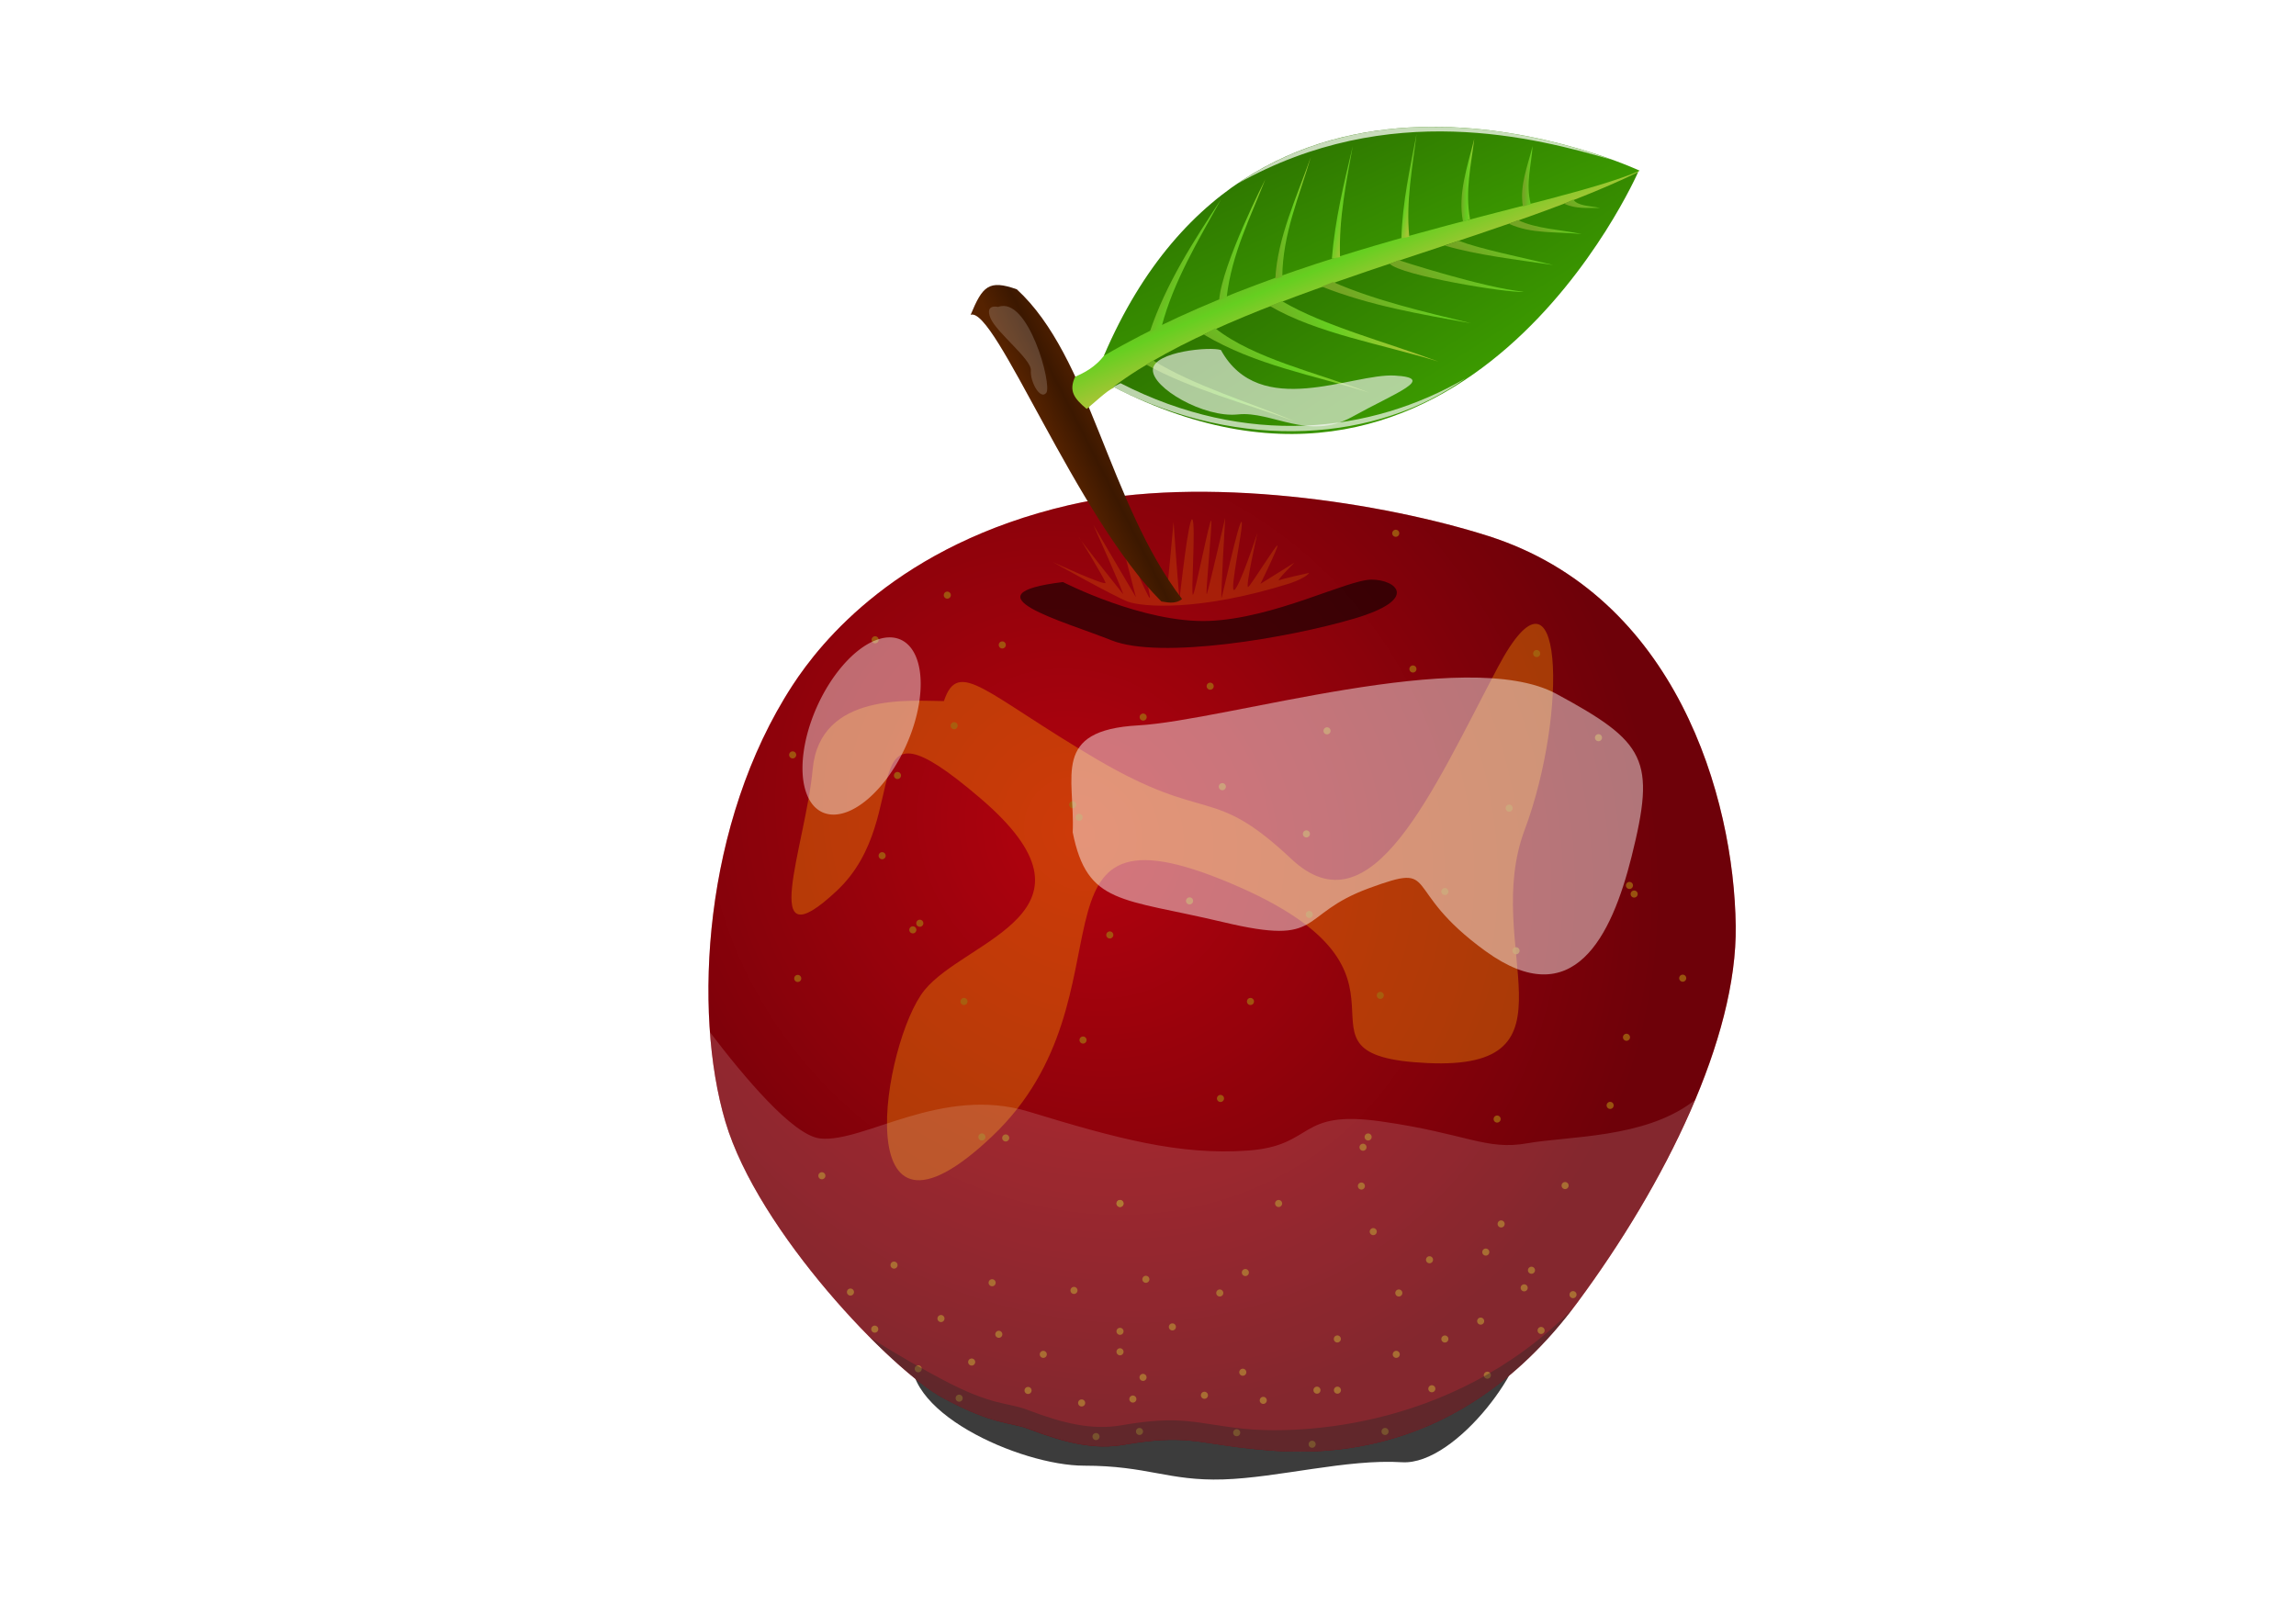 <?xml version="1.0" encoding="UTF-8" standalone="no"?>
<svg
   xmlns:dc="http://purl.org/dc/elements/1.1/"
   xmlns:cc="http://creativecommons.org/ns#"
   xmlns:rdf="http://www.w3.org/1999/02/22-rdf-syntax-ns#"
   xmlns:svg="http://www.w3.org/2000/svg"
   xmlns="http://www.w3.org/2000/svg"
   xmlns:xlink="http://www.w3.org/1999/xlink"
   xmlns:sodipodi="http://sodipodi.sourceforge.net/DTD/sodipodi-0.dtd"
   xmlns:inkscape="http://www.inkscape.org/namespaces/inkscape"
   id="svg2"
   viewBox="0 0 472.441 332.598"
   version="1.1"
   sodipodi:docname="apple.svg"
   width="125mm"
   height="88mm"
   inkscape:version="1.0.2-2 (e86c870879, 2021-01-15)">
  <sodipodi:namedview
     pagecolor="#ffffff"
     bordercolor="#666666"
     borderopacity="1"
     objecttolerance="10"
     gridtolerance="10"
     guidetolerance="10"
     inkscape:pageopacity="0"
     inkscape:pageshadow="2"
     inkscape:window-width="1920"
     inkscape:window-height="1017"
     id="namedview192"
     showgrid="false"
     units="mm"
     inkscape:zoom="1.5795012"
     inkscape:cx="174.72519"
     inkscape:cy="160.88099"
     inkscape:window-x="-8"
     inkscape:window-y="-8"
     inkscape:window-maximized="1"
     inkscape:current-layer="svg2" />
  <defs
     id="defs4">
    <linearGradient
       id="linearGradient4214">
      <stop
         id="stop4216"
         stop-color="#3c9c00"
         offset="0" />
      <stop
         id="stop4218"
         stop-color="#2d7400"
         offset="1" />
    </linearGradient>
    <linearGradient
       id="linearGradient4200">
      <stop
         id="stop4202"
         stop-color="#74a524"
         offset="0" />
      <stop
         id="stop4208"
         stop-color="#65cf20"
         offset=".5" />
      <stop
         id="stop4204"
         stop-color="#a3c534"
         offset="1" />
    </linearGradient>
    <radialGradient
       id="radialGradient3796"
       gradientUnits="userSpaceOnUse"
       cy="668.09"
       cx="563.37"
       gradientTransform="matrix(0.795,0.905,-0.814,0.715,233.4,-92.459)"
       r="105.7">
      <stop
         id="stop3792"
         stop-opacity="0"
         offset="0" />
      <stop
         id="stop3794"
         stop-opacity=".387"
         offset="1" />
    </radialGradient>
    <filter
       id="filter3834"
       width="1.065"
       y="-0.159"
       x="-0.032"
       height="1.318"
       color-interpolation-filters="sRGB">
      <feGaussianBlur
         id="feGaussianBlur3836"
         stdDeviation="1.943" />
    </filter>
    <filter
       id="filter3856"
       width="1.578"
       y="-0.556"
       x="-0.289"
       height="2.113"
       color-interpolation-filters="sRGB">
      <feGaussianBlur
         id="feGaussianBlur3858"
         stdDeviation="14.168" />
    </filter>
    <filter
       id="filter3866"
       width="1.323"
       y="-0.889"
       x="-0.161"
       height="2.779"
       color-interpolation-filters="sRGB">
      <feGaussianBlur
         id="feGaussianBlur3868"
         stdDeviation="5.209" />
    </filter>
    <filter
       id="filter3918"
       width="1.523"
       y="-0.358"
       x="-0.262"
       height="1.716"
       color-interpolation-filters="sRGB">
      <feGaussianBlur
         id="feGaussianBlur3920"
         stdDeviation="17.091" />
    </filter>
    <filter
       id="filter3956"
       color-interpolation-filters="sRGB">
      <feGaussianBlur
         id="feGaussianBlur3958"
         stdDeviation="0.648" />
    </filter>
    <filter
       id="filter3974"
       width="2.132"
       y="-0.566"
       x="-0.566"
       height="2.132"
       color-interpolation-filters="sRGB">
      <feGaussianBlur
         id="feGaussianBlur3976"
         stdDeviation="1.415" />
    </filter>
    <linearGradient
       id="linearGradient4194"
       x1="558.5"
       gradientUnits="userSpaceOnUse"
       y1="570.61"
       gradientTransform="translate(-418.61,231.93)"
       x2="547.25"
       y2="576.36">
      <stop
         id="stop4188"
         stop-color="#520"
         offset="0" />
      <stop
         id="stop4196"
         stop-color="#3c1800"
         offset=".5" />
      <stop
         id="stop4190"
         stop-color="#520"
         offset="1" />
    </linearGradient>
    <linearGradient
       id="linearGradient4206"
       x1="590.75"
       xlink:href="#linearGradient4200"
       gradientUnits="userSpaceOnUse"
       y1="544.61"
       gradientTransform="translate(-418.61,231.93)"
       x2="596.5"
       y2="558.61" />
    <linearGradient
       id="linearGradient4220"
       x1="649"
       xlink:href="#linearGradient4214"
       gradientUnits="userSpaceOnUse"
       y1="564.11"
       gradientTransform="translate(-418.61,231.93)"
       x2="625.25"
       y2="526.61" />
    <linearGradient
       id="linearGradient4222"
       x1="630.91"
       xlink:href="#linearGradient4214"
       gradientUnits="userSpaceOnUse"
       y1="548.97"
       gradientTransform="translate(-418.61,231.93)"
       x2="613.66"
       y2="511.72" />
    <filter
       id="filter4237"
       width="1.034"
       y="-0.106"
       x="-0.017"
       height="1.211"
       color-interpolation-filters="sRGB">
      <feGaussianBlur
         id="feGaussianBlur4239"
         stdDeviation="0.46" />
    </filter>
    <linearGradient
       id="linearGradient4257"
       x1="634.38"
       xlink:href="#linearGradient4200"
       gradientUnits="userSpaceOnUse"
       y1="528.8"
       gradientTransform="translate(-418.61,231.93)"
       x2="637.12"
       y2="528.86" />
    <linearGradient
       id="linearGradient4259"
       x1="647.38"
       xlink:href="#linearGradient4200"
       gradientUnits="userSpaceOnUse"
       y1="528.05"
       gradientTransform="translate(-418.61,231.93)"
       x2="650.38"
       y2="528.11" />
    <linearGradient
       id="linearGradient4261"
       x1="622.25"
       xlink:href="#linearGradient4200"
       gradientUnits="userSpaceOnUse"
       y1="529.49"
       gradientTransform="translate(-418.61,231.93)"
       x2="625.25"
       y2="530.11" />
    <linearGradient
       id="linearGradient4263"
       x1="607.94"
       xlink:href="#linearGradient4200"
       gradientUnits="userSpaceOnUse"
       y1="532.42"
       gradientTransform="translate(-418.61,231.93)"
       x2="612.12"
       y2="533.36" />
    <linearGradient
       id="linearGradient4265"
       x1="595.88"
       xlink:href="#linearGradient4200"
       gradientUnits="userSpaceOnUse"
       y1="536.74"
       gradientTransform="translate(-418.61,231.93)"
       x2="603.5"
       y2="536.74" />
    <linearGradient
       id="linearGradient4267"
       x1="584.5"
       xlink:href="#linearGradient4200"
       gradientUnits="userSpaceOnUse"
       y1="541.36"
       gradientTransform="translate(-418.61,231.93)"
       x2="593.38"
       y2="542.67" />
    <linearGradient
       id="linearGradient4269"
       x1="574.5"
       xlink:href="#linearGradient4200"
       gradientUnits="userSpaceOnUse"
       y1="544.92"
       gradientTransform="translate(-418.61,231.93)"
       x2="582.44"
       y2="548.63" />
    <linearGradient
       id="linearGradient4287"
       x1="657.56"
       xlink:href="#linearGradient4200"
       gradientUnits="userSpaceOnUse"
       y1="534.55"
       gradientTransform="translate(-418.61,231.93)"
       x2="662.69"
       y2="526.49" />
    <linearGradient
       id="linearGradient4289"
       x1="651.06"
       xlink:href="#linearGradient4200"
       gradientUnits="userSpaceOnUse"
       y1="539.49"
       gradientTransform="translate(-418.61,231.93)"
       x2="653.94"
       y2="533.92" />
    <linearGradient
       id="linearGradient4291"
       x1="638.19"
       xlink:href="#linearGradient4200"
       gradientUnits="userSpaceOnUse"
       y1="545.05"
       gradientTransform="translate(-418.61,231.93)"
       x2="645.94"
       y2="533.05" />
    <linearGradient
       id="linearGradient4293"
       x1="627.69"
       xlink:href="#linearGradient4200"
       gradientUnits="userSpaceOnUse"
       y1="550.74"
       gradientTransform="translate(-418.61,231.93)"
       x2="640.95"
       y2="534.49" />
    <linearGradient
       id="linearGradient4295"
       x1="614.44"
       xlink:href="#linearGradient4200"
       gradientUnits="userSpaceOnUse"
       y1="554.86"
       gradientTransform="translate(-418.61,231.93)"
       x2="624.5"
       y2="541.36" />
    <linearGradient
       id="linearGradient4297"
       x1="595.38"
       xlink:href="#linearGradient4200"
       gradientUnits="userSpaceOnUse"
       y1="559.92"
       gradientTransform="translate(-418.61,231.93)"
       x2="614.06"
       y2="548.67" />
    <linearGradient
       id="linearGradient4299"
       x1="582.12"
       xlink:href="#linearGradient4200"
       gradientUnits="userSpaceOnUse"
       y1="565.74"
       gradientTransform="translate(-418.61,231.93)"
       x2="597.94"
       y2="549.86" />
    <linearGradient
       id="linearGradient4301"
       x1="569.62"
       xlink:href="#linearGradient4200"
       gradientUnits="userSpaceOnUse"
       y1="571.92"
       gradientTransform="translate(-418.61,231.93)"
       x2="596.69"
       y2="557.55" />
    <filter
       id="filter4340"
       width="1.412"
       y="-0.69"
       x="-0.206"
       height="2.38"
       color-interpolation-filters="sRGB">
      <feGaussianBlur
         id="feGaussianBlur4342"
         stdDeviation="4.582" />
    </filter>
    <filter
       id="filter4370"
       width="1.17"
       y="-0.531"
       x="-0.085"
       height="2.062"
       color-interpolation-filters="sRGB">
      <feGaussianBlur
         id="feGaussianBlur4372"
         stdDeviation="3.502" />
    </filter>
    <filter
       id="filter4380"
       y="-0.226"
       width="1.689"
       x="-0.344"
       height="1.453">
      <feGaussianBlur
         id="feGaussianBlur4382"
         stdDeviation="1.721" />
    </filter>
    <filter
       id="filter4484"
       y="-0.111"
       width="1.034"
       x="-0.017"
       height="1.223">
      <feGaussianBlur
         id="feGaussianBlur4486"
         stdDeviation="0.541" />
    </filter>
    <filter
       id="filter4498"
       y="-0.439"
       width="2.317"
       x="-0.659"
       height="1.878">
      <feGaussianBlur
         id="feGaussianBlur4500"
         stdDeviation="6.672" />
    </filter>
    <filter
       id="filter3821-8"
       width="1.125"
       y="-0.147"
       x="-0.063"
       height="1.294"
       color-interpolation-filters="sRGB">
      <feGaussianBlur
         id="feGaussianBlur3823-6"
         stdDeviation="5.287" />
    </filter>
  </defs>
  <g
     id="layer1"
     transform="translate(84.837,-723.496)">
    <path
       id="path4344"
       filter="url(#filter4370)"
       fill-opacity="0.762"
       d="m 163.34,1014.9 c -2.121,-1.061 -7.425,-4.596 -25.456,-1.414 -18.031,3.182 -32.307,-20.948 -34.782,-12.462 -3.72,12.754 22.054,24.13 35.136,24.13 13.081,0 17.324,3.182 28.638,2.828 11.314,-0.354 25.456,-4.243 36.77,-3.535 11.314,0.707 27.065,-21.374 24.59,-27.385 -2.475,-6.01 -57.47,15.718 -64.895,17.839 z" />
    <path
       id="path3018"
       fill="#b3020e"
       d="m 135.14,827.45 c -35.092,8.16 -51.052,28.093 -56.922,37.123 -18.385,28.284 -20.506,67.175 -13.789,89.803 6.718,22.627 34.295,51.265 44.901,56.922 10.607,5.657 13.472,4.762 17.678,6.364 7.425,2.828 13.368,4.244 19.445,3.182 12.367,-2.161 15.203,-0.354 25.102,0.707 9.899,1.061 42.073,5.303 68.236,-30.052 17.995,-24.317 32.835,-54.316 32.527,-77.428 -0.354,-26.516 -12.255,-67.936 -50.912,-80.257 -20.991,-6.69 -58.447,-12.833 -86.267,-6.364 z" />
    <path
       id="path3788"
       fill="url(#radialGradient3796)"
       d="m 135.14,827.45 c -35.092,8.16 -51.052,28.093 -56.922,37.123 -18.385,28.284 -20.506,67.175 -13.789,89.803 6.718,22.627 34.295,51.265 44.901,56.922 10.607,5.657 13.472,4.762 17.678,6.364 7.425,2.828 13.368,4.244 19.445,3.182 12.367,-2.161 15.203,-0.354 25.102,0.707 9.899,1.061 42.073,5.303 68.236,-30.052 17.995,-24.317 32.835,-54.316 32.527,-77.428 -0.354,-26.516 -12.255,-67.936 -50.912,-80.257 -20.991,-6.69 -58.447,-12.833 -86.267,-6.364 z"
       style="fill:url(#radialGradient3796)" />
    <path
       id="path3860"
       filter="url(#filter3866)"
       fill-opacity="0.565"
       d="m 133.89,843.29 c 0,0 16.5,8.5 30,8 13.5,-0.5 28.5,-8.5 33.5,-8.5 5,0 10,4 -3.5,8 -13.5,4 -40,8.5 -50,4.5 -10,-4 -30.5,-9.5 -10,-12 z" />
    <path
       id="path3900"
       filter="url(#filter3918)"
       fill-opacity="0.35"
       fill="#ffa500"
       d="m 109.39,867.79 c -6.5,0 -25.5,-2 -27,14 -1.5,16 -11.5,40.5 5,25 16.5,-15.5 2,-42.5 29.5,-19 27.5,23.5 -3,29 -11.5,39.5 -8.5,10.5 -16.5,59 14,30 30.5,-29 4,-71 49,-52 45,19 8,35.5 40.5,37 32.5,1.5 11,-24 20,-48 9,-24 8,-59 -5.5,-33.5 -13.5,25.5 -26,55 -42.5,39.5 -16.5,-15.5 -17,-7 -40,-20.5 -23,-13.5 -28.5,-21 -31.5,-12 z" />
    <path
       id="path3922"
       filter="url(#filter3956)"
       fill-opacity="0.197"
       fill="#ff9700"
       d="m 146.27,845.79 c -0.125,-0.875 -6.125,-14.25 -6.125,-14.25 l 8.75,14.875 -3.75,-14.5 c 0,0 6.375,15.25 6.625,14.625 0.25,-0.625 -3.625,-15.375 -2.625,-14.625 1,0.75 5.875,15.875 6,14.875 0.125,-1 1.5,-15.875 1.5,-15.875 0,0 1.125,16.5 1.25,15.625 0.125,-0.875 1.875,-17.125 2.625,-16.125 0.75,1 -0.375,16 0.125,15.5 0.5,-0.5 3.5,-16.125 3.75,-15.25 0.25,0.875 -1.375,16.5 -0.875,15 0.5,-1.5 3.75,-15.625 3.75,-15.625 0,0 -1,17.125 -0.75,16.5 0.25,-0.625 3.625,-16.25 4.125,-15.625 0.5,0.625 -2.625,14.625 -1.5,14 1.125,-0.625 4.75,-11.75 4.75,-11.75 0,0 -2.625,11.75 -1.875,11.125 0.75,-0.625 5.875,-9 6,-8.5 0.125,0.5 -3.5,7.875 -3.5,7.875 l 7,-4.375 c 0,0 -4,4 -3.125,3.625 0.875,-0.375 6.125,-1.5 6.125,-1.5 0,0 -0.379,0.895 -3.875,2.125 -18.809,5.918 -30.625,4.875 -33.5,3.75 -2.875,-1.125 -15.375,-8.125 -15.375,-8.125 0,0 11.125,5.125 10.875,4.25 -0.25,-0.875 -5.75,-10 -5.5,-9.375 0.25,0.625 9.125,11.75 9.125,11.75 z" />
    <path
       id="path4384"
       d="m 517.5,698.86 a 3,3 0 1 1 -6,0 3,3 0 1 1 6,0 z"
       fill-opacity="0.812"
       transform="matrix(0.242,0,0,0.242,106.85,688.88)"
       filter="url(#filter3974)"
       fill="#a36610" />
    <path
       id="path4386"
       d="m 517.5,698.86 a 3,3 0 1 1 -6,0 3,3 0 1 1 6,0 z"
       fill-opacity="0.812"
       transform="matrix(0.242,0,0,0.242,119.57,706.2)"
       filter="url(#filter3974)"
       fill="#a36610" />
    <path
       id="path4388"
       d="m 517.5,698.86 a 3,3 0 1 1 -6,0 3,3 0 1 1 6,0 z"
       fill-opacity="0.812"
       transform="matrix(0.242,0,0,0.242,125.94,736.61)"
       filter="url(#filter3974)"
       fill="#a36610" />
    <path
       id="path4603"
       d="m 517.5,698.86 a 3,3 0 1 1 -6,0 3,3 0 1 1 6,0 z"
       fill-opacity="0.812"
       transform="matrix(0.242,0,0,0.242,121.97,781.88)"
       filter="url(#filter3974)"
       fill="#a36610" />
    <path
       id="path4605"
       d="m 517.5,698.86 a 3,3 0 1 1 -6,0 3,3 0 1 1 6,0 z"
       fill-opacity="0.812"
       transform="matrix(0.242,0,0,0.242,60.65,851.62)"
       filter="url(#filter3974)"
       fill="#a36610" />
    <path
       id="path4607"
       d="m 517.5,698.86 a 3,3 0 1 1 -6,0 3,3 0 1 1 6,0 z"
       fill-opacity="0.812"
       transform="matrix(0.242,0,0,0.242,45.124,849.25)"
       filter="url(#filter3974)"
       fill="#a36610" />
    <path
       id="path4609"
       d="m 517.5,698.86 a 3,3 0 1 1 -6,0 3,3 0 1 1 6,0 z"
       fill-opacity="0.812"
       transform="matrix(0.242,0,0,0.242,16.176,850.04)"
       filter="url(#filter3974)"
       fill="#a36610" />
    <path
       id="path4611"
       d="m 517.5,698.86 a 3,3 0 1 1 -6,0 3,3 0 1 1 6,0 z"
       fill-opacity="0.812"
       transform="matrix(0.242,0,0,0.242,25.124,848.99)"
       filter="url(#filter3974)"
       fill="#a36610" />
    <path
       id="path4613"
       d="m 517.5,698.86 a 3,3 0 1 1 -6,0 3,3 0 1 1 6,0 z"
       fill-opacity="0.812"
       transform="matrix(0.242,0,0,0.242,75.65,848.99)"
       filter="url(#filter3974)"
       fill="#a36610" />
    <path
       id="path4615"
       d="m 517.5,698.86 a 3,3 0 1 1 -6,0 3,3 0 1 1 6,0 z"
       fill-opacity="0.812"
       transform="matrix(0.242,0,0,0.242,96.703,837.41)"
       filter="url(#filter3974)"
       fill="#a36610" />
    <path
       id="path4617"
       d="m 517.5,698.86 a 3,3 0 1 1 -6,0 3,3 0 1 1 6,0 z"
       fill-opacity="0.812"
       transform="matrix(0.242,0,0,0.242,107.76,828.2)"
       filter="url(#filter3974)"
       fill="#a36610" />
    <path
       id="path4619"
       d="m 517.5,698.86 a 3,3 0 1 1 -6,0 3,3 0 1 1 6,0 z"
       fill-opacity="0.812"
       transform="matrix(0.242,0,0,0.242,114.33,820.83)"
       filter="url(#filter3974)"
       fill="#a36610" />
    <path
       id="path4621"
       d="m 517.5,698.86 a 3,3 0 1 1 -6,0 3,3 0 1 1 6,0 z"
       fill-opacity="0.812"
       transform="matrix(0.242,0,0,0.242,-11.982,842.14)"
       filter="url(#filter3974)"
       fill="#a36610" />
    <path
       id="path4623"
       d="m 517.5,698.86 a 3,3 0 1 1 -6,0 3,3 0 1 1 6,0 z"
       fill-opacity="0.812"
       transform="matrix(0.242,0,0,0.242,-20.403,836.09)"
       filter="url(#filter3974)"
       fill="#a36610" />
    <path
       id="path4625"
       d="m 517.5,698.86 a 3,3 0 1 1 -6,0 3,3 0 1 1 6,0 z"
       fill-opacity="0.812"
       transform="matrix(0.242,0,0,0.242,-29.35,827.93)"
       filter="url(#filter3974)"
       fill="#a36610" />
    <path
       id="path4627"
       d="m 517.5,698.86 a 3,3 0 1 1 -6,0 3,3 0 1 1 6,0 z"
       fill-opacity="0.812"
       transform="matrix(0.242,0,0,0.242,-34.35,820.3)"
       filter="url(#filter3974)"
       fill="#a36610" />
    <path
       id="path4629"
       d="m 517.5,698.86 a 3,3 0 1 1 -6,0 3,3 0 1 1 6,0 z"
       fill-opacity="0.812"
       transform="matrix(0.242,0,0,0.242,-3.824,828.99)"
       filter="url(#filter3974)"
       fill="#a36610" />
    <path
       id="path4390"
       d="m 517.5,698.86 a 3,3 0 1 1 -6,0 3,3 0 1 1 6,0 z"
       fill-opacity="0.812"
       transform="matrix(0.242,0,0,0.242,26.439,817.67)"
       filter="url(#filter3974)"
       fill="#a36610" />
    <path
       id="path4392"
       d="m 517.5,698.86 a 3,3 0 1 1 -6,0 3,3 0 1 1 6,0 z"
       fill-opacity="0.812"
       transform="matrix(0.242,0,0,0.242,105.78,815.81)"
       filter="url(#filter3974)"
       fill="#a36610" />
    <path
       id="path4394"
       d="m 517.5,698.86 a 3,3 0 1 1 -6,0 3,3 0 1 1 6,0 z"
       fill-opacity="0.812"
       transform="matrix(0.242,0,0,0.242,85.279,840.2)"
       filter="url(#filter3974)"
       fill="#a36610" />
    <path
       id="path4396"
       d="m 517.5,698.86 a 3,3 0 1 1 -6,0 3,3 0 1 1 6,0 z"
       fill-opacity="0.812"
       transform="matrix(0.242,0,0,0.242,81.389,692.06)"
       filter="url(#filter3974)"
       fill="#a36610" />
    <path
       id="path4398"
       d="m 517.5,698.86 a 3,3 0 1 1 -6,0 3,3 0 1 1 6,0 z"
       fill-opacity="0.812"
       transform="matrix(0.242,0,0,0.242,63.712,704.79)"
       filter="url(#filter3974)"
       fill="#a36610" />
    <path
       id="path4400"
       d="m 517.5,698.86 a 3,3 0 1 1 -6,0 3,3 0 1 1 6,0 z"
       fill-opacity="0.812"
       transform="matrix(0.242,0,0,0.242,39.67,695.6)"
       filter="url(#filter3974)"
       fill="#a36610" />
    <path
       id="path4402"
       d="m 517.5,698.86 a 3,3 0 1 1 -6,0 3,3 0 1 1 6,0 z"
       fill-opacity="0.812"
       transform="matrix(0.242,0,0,0.242,25.882,701.96)"
       filter="url(#filter3974)"
       fill="#a36610" />
    <path
       id="path4404"
       d="m 517.5,698.86 a 3,3 0 1 1 -6,0 3,3 0 1 1 6,0 z"
       fill-opacity="0.812"
       transform="matrix(0.242,0,0,0.242,-3.11,687.11)"
       filter="url(#filter3974)"
       fill="#a36610" />
    <path
       id="path4406"
       d="m 517.5,698.86 a 3,3 0 1 1 -6,0 3,3 0 1 1 6,0 z"
       fill-opacity="0.812"
       transform="matrix(0.242,0,0,0.242,-14.423,676.86)"
       filter="url(#filter3974)"
       fill="#a36610" />
    <path
       id="path4408"
       d="m 517.5,698.86 a 3,3 0 1 1 -6,0 3,3 0 1 1 6,0 z"
       fill-opacity="0.812"
       transform="matrix(0.242,0,0,0.242,-29.273,686.05)"
       filter="url(#filter3974)"
       fill="#a36610" />
    <path
       id="path4410"
       d="m 517.5,698.86 a 3,3 0 1 1 -6,0 3,3 0 1 1 6,0 z"
       fill-opacity="0.812"
       transform="matrix(0.242,0,0,0.242,-46.243,709.74)"
       filter="url(#filter3974)"
       fill="#a36610" />
    <path
       id="path4515"
       d="m 517.5,698.86 a 3,3 0 1 1 -6,0 3,3 0 1 1 6,0 z"
       fill-opacity="0.812"
       transform="matrix(0.242,0,0,0.242,-45.199,755.75)"
       filter="url(#filter3974)"
       fill="#a36610" />
    <path
       id="path4517"
       d="m 517.5,698.86 a 3,3 0 1 1 -6,0 3,3 0 1 1 6,0 z"
       fill-opacity="0.812"
       transform="matrix(0.242,0,0,0.242,-15.725,825.75)"
       filter="url(#filter3974)"
       fill="#a36610" />
    <path
       id="path4519"
       d="m 517.5,698.86 a 3,3 0 1 1 -6,0 3,3 0 1 1 6,0 z"
       fill-opacity="0.812"
       transform="matrix(0.242,0,0,0.242,-9.409,834.7)"
       filter="url(#filter3974)"
       fill="#a36610" />
    <path
       id="path4521"
       d="m 517.5,698.86 a 3,3 0 1 1 -6,0 3,3 0 1 1 6,0 z"
       fill-opacity="0.812"
       transform="matrix(0.242,0,0,0.242,-5.199,818.38)"
       filter="url(#filter3974)"
       fill="#a36610" />
    <path
       id="path4523"
       d="m 517.5,698.86 a 3,3 0 1 1 -6,0 3,3 0 1 1 6,0 z"
       fill-opacity="0.812"
       transform="matrix(0.242,0,0,0.242,5.328,833.12)"
       filter="url(#filter3974)"
       fill="#a36610" />
    <path
       id="path4525"
       d="m 517.5,698.86 a 3,3 0 1 1 -6,0 3,3 0 1 1 6,0 z"
       fill-opacity="0.812"
       transform="matrix(0.242,0,0,0.242,13.222,843.12)"
       filter="url(#filter3974)"
       fill="#a36610" />
    <path
       id="path4527"
       d="m 517.5,698.86 a 3,3 0 1 1 -6,0 3,3 0 1 1 6,0 z"
       fill-opacity="0.812"
       transform="matrix(0.242,0,0,0.242,21.117,832.59)"
       filter="url(#filter3974)"
       fill="#a36610" />
    <path
       id="path4529"
       d="m 517.5,698.86 a 3,3 0 1 1 -6,0 3,3 0 1 1 6,0 z"
       fill-opacity="0.812"
       transform="matrix(0.242,0,0,0.242,21.117,828.38)"
       filter="url(#filter3974)"
       fill="#a36610" />
    <path
       id="path4531"
       d="m 517.5,698.86 a 3,3 0 1 1 -6,0 3,3 0 1 1 6,0 z"
       fill-opacity="0.812"
       transform="matrix(0.242,0,0,0.242,11.643,819.96)"
       filter="url(#filter3974)"
       fill="#a36610" />
    <path
       id="path4533"
       d="m 517.5,698.86 a 3,3 0 1 1 -6,0 3,3 0 1 1 6,0 z"
       fill-opacity="0.812"
       transform="matrix(0.242,0,0,0.242,25.854,837.86)"
       filter="url(#filter3974)"
       fill="#a36610" />
    <path
       id="path4535"
       d="m 517.5,698.86 a 3,3 0 1 1 -6,0 3,3 0 1 1 6,0 z"
       fill-opacity="0.812"
       transform="matrix(0.242,0,0,0.242,38.486,841.54)"
       filter="url(#filter3974)"
       fill="#a36610" />
    <path
       id="path4537"
       d="m 517.5,698.86 a 3,3 0 1 1 -6,0 3,3 0 1 1 6,0 z"
       fill-opacity="0.812"
       transform="matrix(0.242,0,0,0.242,41.643,820.49)"
       filter="url(#filter3974)"
       fill="#a36610" />
    <path
       id="path4539"
       d="m 517.5,698.86 a 3,3 0 1 1 -6,0 3,3 0 1 1 6,0 z"
       fill-opacity="0.812"
       transform="matrix(0.242,0,0,0.242,46.907,816.28)"
       filter="url(#filter3974)"
       fill="#a36610" />
    <path
       id="path4541"
       d="m 517.5,698.86 a 3,3 0 1 1 -6,0 3,3 0 1 1 6,0 z"
       fill-opacity="0.812"
       transform="matrix(0.242,0,0,0.242,46.38,836.8)"
       filter="url(#filter3974)"
       fill="#a36610" />
    <path
       id="path4543"
       d="m 517.5,698.86 a 3,3 0 1 1 -6,0 3,3 0 1 1 6,0 z"
       fill-opacity="0.812"
       transform="matrix(0.242,0,0,0.242,50.591,842.59)"
       filter="url(#filter3974)"
       fill="#a36610" />
    <path
       id="path4545"
       d="m 517.5,698.86 a 3,3 0 1 1 -6,0 3,3 0 1 1 6,0 z"
       fill-opacity="0.812"
       transform="matrix(0.242,0,0,0.242,61.643,840.49)"
       filter="url(#filter3974)"
       fill="#a36610" />
    <path
       id="path4547"
       d="m 517.5,698.86 a 3,3 0 1 1 -6,0 3,3 0 1 1 6,0 z"
       fill-opacity="0.812"
       transform="matrix(0.242,0,0,0.242,65.854,840.49)"
       filter="url(#filter3974)"
       fill="#a36610" />
    <path
       id="path4549"
       d="m 517.5,698.86 a 3,3 0 1 1 -6,0 3,3 0 1 1 6,0 z"
       fill-opacity="0.812"
       transform="matrix(0.242,0,0,0.242,77.959,833.12)"
       filter="url(#filter3974)"
       fill="#a36610" />
    <path
       id="path4551"
       d="m 517.5,698.86 a 3,3 0 1 1 -6,0 3,3 0 1 1 6,0 z"
       fill-opacity="0.812"
       transform="matrix(0.242,0,0,0.242,87.959,829.96)"
       filter="url(#filter3974)"
       fill="#a36610" />
    <path
       id="path4553"
       d="m 517.5,698.86 a 3,3 0 1 1 -6,0 3,3 0 1 1 6,0 z"
       fill-opacity="0.812"
       transform="matrix(0.242,0,0,0.242,95.328,826.28)"
       filter="url(#filter3974)"
       fill="#a36610" />
    <path
       id="path4555"
       d="m 517.5,698.86 a 3,3 0 1 1 -6,0 3,3 0 1 1 6,0 z"
       fill-opacity="0.812"
       transform="matrix(0.242,0,0,0.242,104.28,819.43)"
       filter="url(#filter3974)"
       fill="#a36610" />
    <path
       id="path4557"
       d="m 517.5,698.86 a 3,3 0 1 1 -6,0 3,3 0 1 1 6,0 z"
       fill-opacity="0.812"
       transform="matrix(0.242,0,0,0.242,112.7,798.38)"
       filter="url(#filter3974)"
       fill="#a36610" />
    <path
       id="path4559"
       d="m 517.5,698.86 a 3,3 0 1 1 -6,0 3,3 0 1 1 6,0 z"
       fill-opacity="0.812"
       transform="matrix(0.242,0,0,0.242,99.538,806.28)"
       filter="url(#filter3974)"
       fill="#a36610" />
    <path
       id="path4561"
       d="m 517.5,698.86 a 3,3 0 1 1 -6,0 3,3 0 1 1 6,0 z"
       fill-opacity="0.812"
       transform="matrix(0.242,0,0,0.242,96.38,812.07)"
       filter="url(#filter3974)"
       fill="#a36610" />
    <path
       id="path4563"
       d="m 517.5,698.86 a 3,3 0 1 1 -6,0 3,3 0 1 1 6,0 z"
       fill-opacity="0.812"
       transform="matrix(0.242,0,0,0.242,84.801,813.65)"
       filter="url(#filter3974)"
       fill="#a36610" />
    <path
       id="path4565"
       d="m 517.5,698.86 a 3,3 0 1 1 -6,0 3,3 0 1 1 6,0 z"
       fill-opacity="0.812"
       transform="matrix(0.242,0,0,0.242,78.486,820.49)"
       filter="url(#filter3974)"
       fill="#a36610" />
    <path
       id="path4567"
       d="m 517.5,698.86 a 3,3 0 1 1 -6,0 3,3 0 1 1 6,0 z"
       fill-opacity="0.812"
       transform="matrix(0.242,0,0,0.242,73.222,807.86)"
       filter="url(#filter3974)"
       fill="#a36610" />
    <path
       id="path4569"
       d="m 517.5,698.86 a 3,3 0 1 1 -6,0 3,3 0 1 1 6,0 z"
       fill-opacity="0.812"
       transform="matrix(0.242,0,0,0.242,72.17,788.38)"
       filter="url(#filter3974)"
       fill="#a36610" />
    <path
       id="path4571"
       d="m 517.5,698.86 a 3,3 0 1 1 -6,0 3,3 0 1 1 6,0 z"
       fill-opacity="0.812"
       transform="matrix(0.242,0,0,0.242,71.117,790.49)"
       filter="url(#filter3974)"
       fill="#a36610" />
    <path
       id="path4573"
       d="m 517.5,698.86 a 3,3 0 1 1 -6,0 3,3 0 1 1 6,0 z"
       fill-opacity="0.812"
       transform="matrix(0.242,0,0,0.242,53.749,802.07)"
       filter="url(#filter3974)"
       fill="#a36610" />
    <path
       id="path4575"
       d="m 517.5,698.86 a 3,3 0 1 1 -6,0 3,3 0 1 1 6,0 z"
       fill-opacity="0.812"
       transform="matrix(0.242,0,0,0.242,21.117,802.07)"
       filter="url(#filter3974)"
       fill="#a36610" />
    <path
       id="path4577"
       d="m 517.5,698.86 a 3,3 0 1 1 -6,0 3,3 0 1 1 6,0 z"
       fill-opacity="0.812"
       transform="matrix(0.242,0,0,0.242,21.117,802.07)"
       filter="url(#filter3974)"
       fill="#a36610" />
    <path
       id="path4579"
       d="m 517.5,698.86 a 3,3 0 1 1 -6,0 3,3 0 1 1 6,0 z"
       fill-opacity="0.812"
       transform="matrix(0.242,0,0,0.242,-7.304,788.38)"
       filter="url(#filter3974)"
       fill="#a36610" />
    <path
       id="path4581"
       d="m 517.5,698.86 a 3,3 0 1 1 -6,0 3,3 0 1 1 6,0 z"
       fill-opacity="0.812"
       transform="matrix(0.242,0,0,0.242,-10.988,760.49)"
       filter="url(#filter3974)"
       fill="#a36610" />
    <path
       id="path4583"
       d="m 517.5,698.86 a 3,3 0 1 1 -6,0 3,3 0 1 1 6,0 z"
       fill-opacity="0.812"
       transform="matrix(0.242,0,0,0.242,-21.514,745.75)"
       filter="url(#filter3974)"
       fill="#a36610" />
    <path
       id="path4585"
       d="m 517.5,698.86 a 3,3 0 1 1 -6,0 3,3 0 1 1 6,0 z"
       fill-opacity="0.812"
       transform="matrix(0.242,0,0,0.242,-27.83,730.49)"
       filter="url(#filter3974)"
       fill="#a36610" />
    <path
       id="path4587"
       d="m 517.5,698.86 a 3,3 0 1 1 -6,0 3,3 0 1 1 6,0 z"
       fill-opacity="0.812"
       transform="matrix(0.242,0,0,0.242,12.696,722.59)"
       filter="url(#filter3974)"
       fill="#a36610" />
    <path
       id="path4589"
       d="m 517.5,698.86 a 3,3 0 1 1 -6,0 3,3 0 1 1 6,0 z"
       fill-opacity="0.812"
       transform="matrix(0.242,0,0,0.242,60.064,742.59)"
       filter="url(#filter3974)"
       fill="#a36610" />
    <path
       id="path4591"
       d="m 517.5,698.86 a 3,3 0 1 1 -6,0 3,3 0 1 1 6,0 z"
       fill-opacity="0.812"
       transform="matrix(0.242,0,0,0.242,87.959,737.86)"
       filter="url(#filter3974)"
       fill="#a36610" />
    <path
       id="path4593"
       d="m 517.5,698.86 a 3,3 0 1 1 -6,0 3,3 0 1 1 6,0 z"
       fill-opacity="0.812"
       transform="matrix(0.242,0,0,0.242,126.91,738.38)"
       filter="url(#filter3974)"
       fill="#a36610" />
    <path
       id="path4595"
       d="m 517.5,698.86 a 3,3 0 1 1 -6,0 3,3 0 1 1 6,0 z"
       fill-opacity="0.812"
       transform="matrix(0.242,0,0,0.242,125.33,767.86)"
       filter="url(#filter3974)"
       fill="#a36610" />
    <path
       id="path4597"
       d="m 517.5,698.86 a 3,3 0 1 1 -6,0 3,3 0 1 1 6,0 z"
       fill-opacity="0.812"
       transform="matrix(0.242,0,0,0.242,19.012,746.8)"
       filter="url(#filter3974)"
       fill="#a36610" />
    <path
       id="path4599"
       d="m 517.5,698.86 a 3,3 0 1 1 -6,0 3,3 0 1 1 6,0 z"
       fill-opacity="0.812"
       transform="matrix(0.242,0,0,0.242,47.959,760.49)"
       filter="url(#filter3974)"
       fill="#a36610" />
    <path
       id="path4601"
       d="m 517.5,698.86 a 3,3 0 1 1 -6,0 3,3 0 1 1 6,0 z"
       fill-opacity="0.812"
       transform="matrix(0.242,0,0,0.242,42.17,716.28)"
       filter="url(#filter3974)"
       fill="#a36610" />
    <path
       id="path4414"
       d="m 517.5,698.86 a 3,3 0 1 1 -6,0 3,3 0 1 1 6,0 z"
       fill-opacity="0.812"
       transform="matrix(0.242,0,0,0.242,-40.233,796.36)"
       filter="url(#filter3974)"
       fill="#a36610" />
    <path
       id="path4416"
       d="m 517.5,698.86 a 3,3 0 1 1 -6,0 3,3 0 1 1 6,0 z"
       fill-opacity="0.812"
       transform="matrix(0.242,0,0,0.242,-25.384,814.75)"
       filter="url(#filter3974)"
       fill="#a36610" />
    <path
       id="path4418"
       d="m 517.5,698.86 a 3,3 0 1 1 -6,0 3,3 0 1 1 6,0 z"
       fill-opacity="0.812"
       transform="matrix(0.242,0,0,0.242,2.193,840.55)"
       filter="url(#filter3974)"
       fill="#a36610" />
    <path
       id="path4420"
       d="m 517.5,698.86 a 3,3 0 1 1 -6,0 3,3 0 1 1 6,0 z"
       fill-opacity="0.812"
       transform="matrix(0.242,0,0,0.242,23.76,842.32)"
       filter="url(#filter3974)"
       fill="#a36610" />
    <path
       id="path4422"
       d="m 517.5,698.86 a 3,3 0 1 1 -6,0 3,3 0 1 1 6,0 z"
       fill-opacity="0.812"
       transform="matrix(0.242,0,0,0.242,-2.403,788.58)"
       filter="url(#filter3974)"
       fill="#a36610" />
    <path
       id="path4424"
       d="m 517.5,698.86 a 3,3 0 1 1 -6,0 3,3 0 1 1 6,0 z"
       fill-opacity="0.812"
       transform="matrix(0.242,0,0,0.242,-20.08,744.39)"
       filter="url(#filter3974)"
       fill="#a36610" />
    <path
       id="path4426"
       d="m 517.5,698.86 a 3,3 0 1 1 -6,0 3,3 0 1 1 6,0 z"
       fill-opacity="0.812"
       transform="matrix(0.242,0,0,0.242,-24.677,713.98)"
       filter="url(#filter3974)"
       fill="#a36610" />
    <path
       id="path4428"
       d="m 517.5,698.86 a 3,3 0 1 1 -6,0 3,3 0 1 1 6,0 z"
       fill-opacity="0.812"
       transform="matrix(0.242,0,0,0.242,11.386,719.99)"
       filter="url(#filter3974)"
       fill="#a36610" />
    <path
       id="path4430"
       d="m 517.5,698.86 a 3,3 0 1 1 -6,0 3,3 0 1 1 6,0 z"
       fill-opacity="0.812"
       transform="matrix(0.242,0,0,0.242,13.507,768.43)"
       filter="url(#filter3974)"
       fill="#a36610" />
    <path
       id="path4432"
       d="m 517.5,698.86 a 3,3 0 1 1 -6,0 3,3 0 1 1 6,0 z"
       fill-opacity="0.812"
       transform="matrix(0.242,0,0,0.242,31.892,827.47)"
       filter="url(#filter3974)"
       fill="#a36610" />
    <path
       id="path4434"
       d="m 517.5,698.86 a 3,3 0 1 1 -6,0 3,3 0 1 1 6,0 z"
       fill-opacity="0.812"
       transform="matrix(0.242,0,0,0.242,41.792,780.45)"
       filter="url(#filter3974)"
       fill="#a36610" />
    <path
       id="path4436"
       d="m 517.5,698.86 a 3,3 0 1 1 -6,0 3,3 0 1 1 6,0 z"
       fill-opacity="0.812"
       transform="matrix(0.242,0,0,0.242,35.428,739.79)"
       filter="url(#filter3974)"
       fill="#a36610" />
    <path
       id="path4438"
       d="m 517.5,698.86 a 3,3 0 1 1 -6,0 3,3 0 1 1 6,0 z"
       fill-opacity="0.812"
       transform="matrix(0.242,0,0,0.242,59.469,726)"
       filter="url(#filter3974)"
       fill="#a36610" />
    <path
       id="path4440"
       d="m 517.5,698.86 a 3,3 0 1 1 -6,0 3,3 0 1 1 6,0 z"
       fill-opacity="0.812"
       transform="matrix(0.242,0,0,0.242,74.672,759.24)"
       filter="url(#filter3974)"
       fill="#a36610" />
    <path
       id="path4442"
       d="m 517.5,698.86 a 3,3 0 1 1 -6,0 3,3 0 1 1 6,0 z"
       fill-opacity="0.812"
       transform="matrix(0.242,0,0,0.242,70.783,798.48)"
       filter="url(#filter3974)"
       fill="#a36610" />
    <path
       id="path4444"
       d="m 517.5,698.86 a 3,3 0 1 1 -6,0 3,3 0 1 1 6,0 z"
       fill-opacity="0.812"
       transform="matrix(0.242,0,0,0.242,65.833,829.95)"
       filter="url(#filter3974)"
       fill="#a36610" />
    <path
       id="path4446"
       d="m 517.5,698.86 a 3,3 0 1 1 -6,0 3,3 0 1 1 6,0 z"
       fill-opacity="0.812"
       transform="matrix(0.242,0,0,0.242,98.714,784.69)"
       filter="url(#filter3974)"
       fill="#a36610" />
    <path
       id="path4448"
       d="m 517.5,698.86 a 3,3 0 1 1 -6,0 3,3 0 1 1 6,0 z"
       fill-opacity="0.812"
       transform="matrix(0.242,0,0,0.242,102.6,750.05)"
       filter="url(#filter3974)"
       fill="#a36610" />
    <path
       id="path4450"
       d="m 517.5,698.86 a 3,3 0 1 1 -6,0 3,3 0 1 1 6,0 z"
       fill-opacity="0.812"
       transform="matrix(0.242,0,0,0.242,101.19,720.7)"
       filter="url(#filter3974)"
       fill="#a36610" />
    <path
       id="path4452"
       d="m 517.5,698.86 a 3,3 0 1 1 -6,0 3,3 0 1 1 6,0 z"
       fill-opacity="0.812"
       transform="matrix(0.242,0,0,0.242,-13.009,703.73)"
       filter="url(#filter3974)"
       fill="#a36610" />
    <path
       id="path4454"
       d="m 517.5,698.86 a 3,3 0 1 1 -6,0 3,3 0 1 1 6,0 z"
       fill-opacity="0.812"
       transform="matrix(0.242,0,0,0.242,77.854,664.13)"
       filter="url(#filter3974)"
       fill="#a36610" />
    <path
       id="path4178"
       d="m 517.5,698.86 a 3,3 0 1 1 -6,0 3,3 0 1 1 6,0 z"
       fill-opacity="0.812"
       transform="matrix(0.242,0,0,0.242,136.9,755.7)"
       filter="url(#filter3974)"
       fill="#a36610" />
    <path
       id="path4184"
       fill="url(#linearGradient4194)"
       d="m 154.14,847.29 c -17.583,-17.5 -34.195,-60.798 -39.25,-59 2.447,-5.911 3.739,-7.293 9.5,-5.25 15.167,13.923 18.833,43.833 34,63.75 -1.452,1.18 -3.286,0.601 -4.25,0.5 z"
       style="fill:url(#linearGradient4194)" />
    <path
       id="path4198"
       fill="url(#linearGradient4206)"
       d="m 136.39,801.04 c -1.326,2.881 -0.28,4.408 2.375,6.625 1.506,-1.228 4.201,-3.797 5.52,-4.345 29.273,-19.483 77.771,-27.53 107.89,-44.312 0.156,-0.338 0.277,-0.392 0.277,-0.392 -36.616,12.007 -76.821,17.168 -109.87,37.729 -1.96,2.798 -4.588,3.978 -6.19,4.694 z"
       style="fill:url(#linearGradient4206)" />
    <path
       id="path4210"
       fill="url(#linearGradient4220)"
       d="m 144.25,803.11 c 25.878,-19.364 77.86,-29.467 107.98,-44.19 0,0 -35.498,81.314 -107.98,44.19 z"
       style="fill:url(#linearGradient4220)" />
    <path
       id="path4212"
       fill="url(#linearGradient4222)"
       d="m 142.3,796.72 c 39.601,-23.143 92.675,-30.419 110.26,-38.089 0,0 -78.232,-36.782 -110.26,38.089 z"
       style="fill:url(#linearGradient4222)" />
    <path
       id="path4224"
       filter="url(#filter4237)"
       fill-opacity="0.668"
       fill="#ffffff"
       d="m 144.24,803.12 c 26.643,13.646 54.496,11.107 72.456,-1.752 -19.514,11.364 -45.106,14.243 -70.956,1.002 z" />
    <path
       id="path4241"
       d="m 151.71,791.92 c 3.385,-10.096 9.022,-18.745 14.688,-27.375 -4.697,8.461 -9.73,16.802 -12.188,26.062 z"
       fill="url(#linearGradient4269)"
       style="fill:url(#linearGradient4269)" />
    <path
       id="path4243"
       d="m 166.02,785.29 c 0.562,-7.375 9.5,-24.875 9.5,-24.875 -3.063,7.83 -6.89,15.269 -7.938,24.188 z"
       fill="url(#linearGradient4267)"
       style="fill:url(#linearGradient4267)" />
    <path
       id="path4245"
       d="m 177.58,780.86 c 0.449,-8.478 4.396,-16.738 7.312,-25.062 -2.358,8.096 -5.81,15.827 -5.875,24.688 z"
       fill="url(#linearGradient4265)"
       style="fill:url(#linearGradient4265)" />
    <path
       id="path4247"
       d="m 189.21,776.73 c 0.671,-8.153 2.498,-15.525 4.312,-23.188 -1.328,7.444 -2.897,14.791 -2.625,22.875 z"
       fill="url(#linearGradient4263)"
       style="fill:url(#linearGradient4263)" />
    <path
       id="path4249"
       d="m 203.52,772.54 c 0.219,-7.519 1.797,-14.456 3.125,-21.5 -0.828,6.964 -2.226,13.757 -1.5,21.188 z"
       fill="url(#linearGradient4261)"
       style="fill:url(#linearGradient4261)" />
    <path
       id="path4253"
       d="m 230.52,753.54 c -0.98,4.089 -2.71,8.041 -2,12.438 l 1.625,-0.438 c -1.091,-4.27 0.132,-8.026 0.375,-12 z"
       fill="url(#linearGradient4259)"
       style="fill:url(#linearGradient4259)" />
    <path
       id="path4255"
       d="m 216.21,769.17 c -1.143,-5.828 0.94,-11.454 2.312,-17.125 -0.632,5.428 -1.944,10.671 -0.875,16.562 z"
       fill="url(#linearGradient4257)"
       style="fill:url(#linearGradient4257)" />
    <path
       id="path4271"
       d="m 151.02,798.54 c 9.312,5.122 20.398,7.964 30.75,11.75 -9.865,-4.135 -20.692,-7.308 -29.375,-12.625 z"
       fill="url(#linearGradient4301)"
       style="fill:url(#linearGradient4301)" />
    <path
       id="path4273"
       d="m 162.89,792.36 c 10.558,6.304 22.536,8.35 34,11.938 -10.943,-4.15 -23.743,-7.001 -31.688,-13.25 z"
       fill="url(#linearGradient4299)"
       style="fill:url(#linearGradient4299)" />
    <path
       id="path4275"
       d="m 176.46,786.48 c 9.772,5.685 22.944,7.814 34.688,11.438 -10.891,-4.07 -23.514,-7.333 -32.188,-12.438 z"
       fill="url(#linearGradient4297)"
       style="fill:url(#linearGradient4297)" />
    <path
       id="path4277"
       d="m 187.14,782.48 c 10.027,3.968 20.399,5.695 30.75,7.562 -9.773,-2.393 -19.632,-4.657 -28.438,-8.5 z"
       fill="url(#linearGradient4295)"
       style="fill:url(#linearGradient4295)" />
    <path
       id="path4279"
       d="m 201.14,777.79 c 2.239,2.385 24.297,6.096 27.625,5.75 -8.276,-0.769 -25.812,-6.5 -25.812,-6.5 z"
       fill="url(#linearGradient4293)"
       style="fill:url(#linearGradient4293)" />
    <path
       id="path4281"
       d="m 212.46,774.04 c 6.499,1.92 14.545,2.873 22.312,4 -6.95,-1.667 -15.148,-3.333 -19.5,-5 z"
       fill="url(#linearGradient4291)"
       style="fill:url(#linearGradient4291)" />
    <path
       id="path4283"
       d="m 225.64,769.54 c 4.603,2.164 9.95,1.602 15,2.125 -4.401,-0.919 -9.317,-1.067 -13.125,-2.875 z"
       fill="url(#linearGradient4289)"
       style="fill:url(#linearGradient4289)" />
    <path
       id="path4285"
       d="m 237.02,765.42 c 2.458,1.142 4.917,0.825 7.375,0.875 -2.036,-0.431 -4.683,-0.405 -5.5,-1.75 z"
       fill="url(#linearGradient4287)"
       style="fill:url(#linearGradient4287)" />
    <path
       id="path4322"
       filter="url(#filter4340)"
       fill-opacity="0.623"
       fill="#f9f9f9"
       d="m 166.39,795.54 c -2,-0.75 -13.75,0.25 -14,4 -0.25,3.75 10.5,10 17.5,9.25 7,-0.75 14.5,5.5 23.5,0.5 9,-5 17.5,-8 8.75,-8.5 -8.75,-0.5 -27.75,9.25 -35.75,-5.25 z" />
    <path
       id="path4374"
       d="m 120.56,54.305 c 0,0 -2.828,-0.707 -1.591,2.298 1.237,3.005 8.485,8.485 8.309,10.783 -0.177,2.298 1.944,6.187 3.182,4.596 1.237,-1.591 -3.712,-19.976 -9.899,-17.678 z"
       fill-opacity="0.183"
       transform="translate(0,732.36)"
       filter="url(#filter4380)"
       fill="#ffffff" />
    <path
       id="path4456"
       d="m 209.44,17.25 c -12.854,0.089 -26.886,2.983 -39.594,11.656 31.159,-17.466 61.385,-9.396 77.031,-4.875 -7.432,-2.71 -21.42,-6.892 -37.438,-6.781 z"
       fill-opacity="0.731"
       transform="translate(0,732.36)"
       filter="url(#filter4484)"
       fill="#ffffff" />
    <path
       id="path4488"
       d="m 105,161 a 10,19.5 0 1 1 -20,0 10,19.5 0 1 1 20,0 z"
       fill-opacity="0.415"
       transform="matrix(0.911,0.413,-0.413,0.911,72.398,687.01)"
       filter="url(#filter4498)"
       fill="#ffffff" />
    <path
       id="path3838"
       filter="url(#filter3856)"
       fill-opacity="0.457"
       fill="#ffffff"
       d="m 135.89,894.79 c 0.5,-11.5 -4.5,-21 13.5,-22 18,-1 67.5,-16.5 86,-6.5 18.5,10 20.5,13.5 15.5,33.5 -4.118,16.471 -12,32.5 -30,19.5 -18,-13 -9,-18.5 -24,-13 -15,5.5 -9,12 -30,7 -21,-5 -28,-3.5 -31,-18.5 z" />
    <path
       id="path3825"
       filter="url(#filter3834)"
       fill-opacity="0.372"
       d="m 238.71,992.93 c -25.606,25.852 -58.732,25.581 -67.656,24.625 -9.899,-1.061 -12.726,-2.88 -25.094,-0.719 -6.077,1.062 -12.013,-0.359 -19.438,-3.188 -4.205,-1.602 -7.081,-0.687 -17.688,-6.344 -3.262,-1.74 -8.599,-4.663 -14.625,-8.531 6.003,6.045 11.539,10.619 15.125,12.531 10.607,5.657 13.482,4.742 17.688,6.344 7.425,2.828 13.36,4.25 19.438,3.188 12.367,-2.161 15.194,-0.342 25.094,0.719 9.762,1.046 41.198,5.16 67.156,-28.625 z" />
    <path
       id="path3798"
       filter="url(#filter3821-8)"
       fill-opacity="0.152"
       fill="#ffffff"
       d="m 61.268,935.96 c 0.503,6.805 1.57,13.062 3.156,18.406 6.718,22.627 34.3,51.281 44.906,56.937 10.607,5.657 13.482,4.742 17.688,6.344 7.425,2.828 13.36,4.25 19.438,3.188 12.367,-2.161 15.194,-0.342 25.094,0.719 9.899,1.061 42.087,5.293 68.25,-30.062 9.555,-12.913 18.176,-27.421 24.156,-41.656 -0.188,0.153 -0.368,0.323 -0.562,0.469 -10,7.5 -25.5,7 -34,8.5 -8.5,1.5 -12.5,-2 -30,-4.5 -17.5,-2.5 -13.5,5 -27.5,6 -14,1 -27,-2.5 -45,-8 -18,-5.5 -34,6.5 -43,5.5 -5.562,-0.618 -15.686,-12.708 -22.625,-21.844 z" />
  </g>
</svg>
